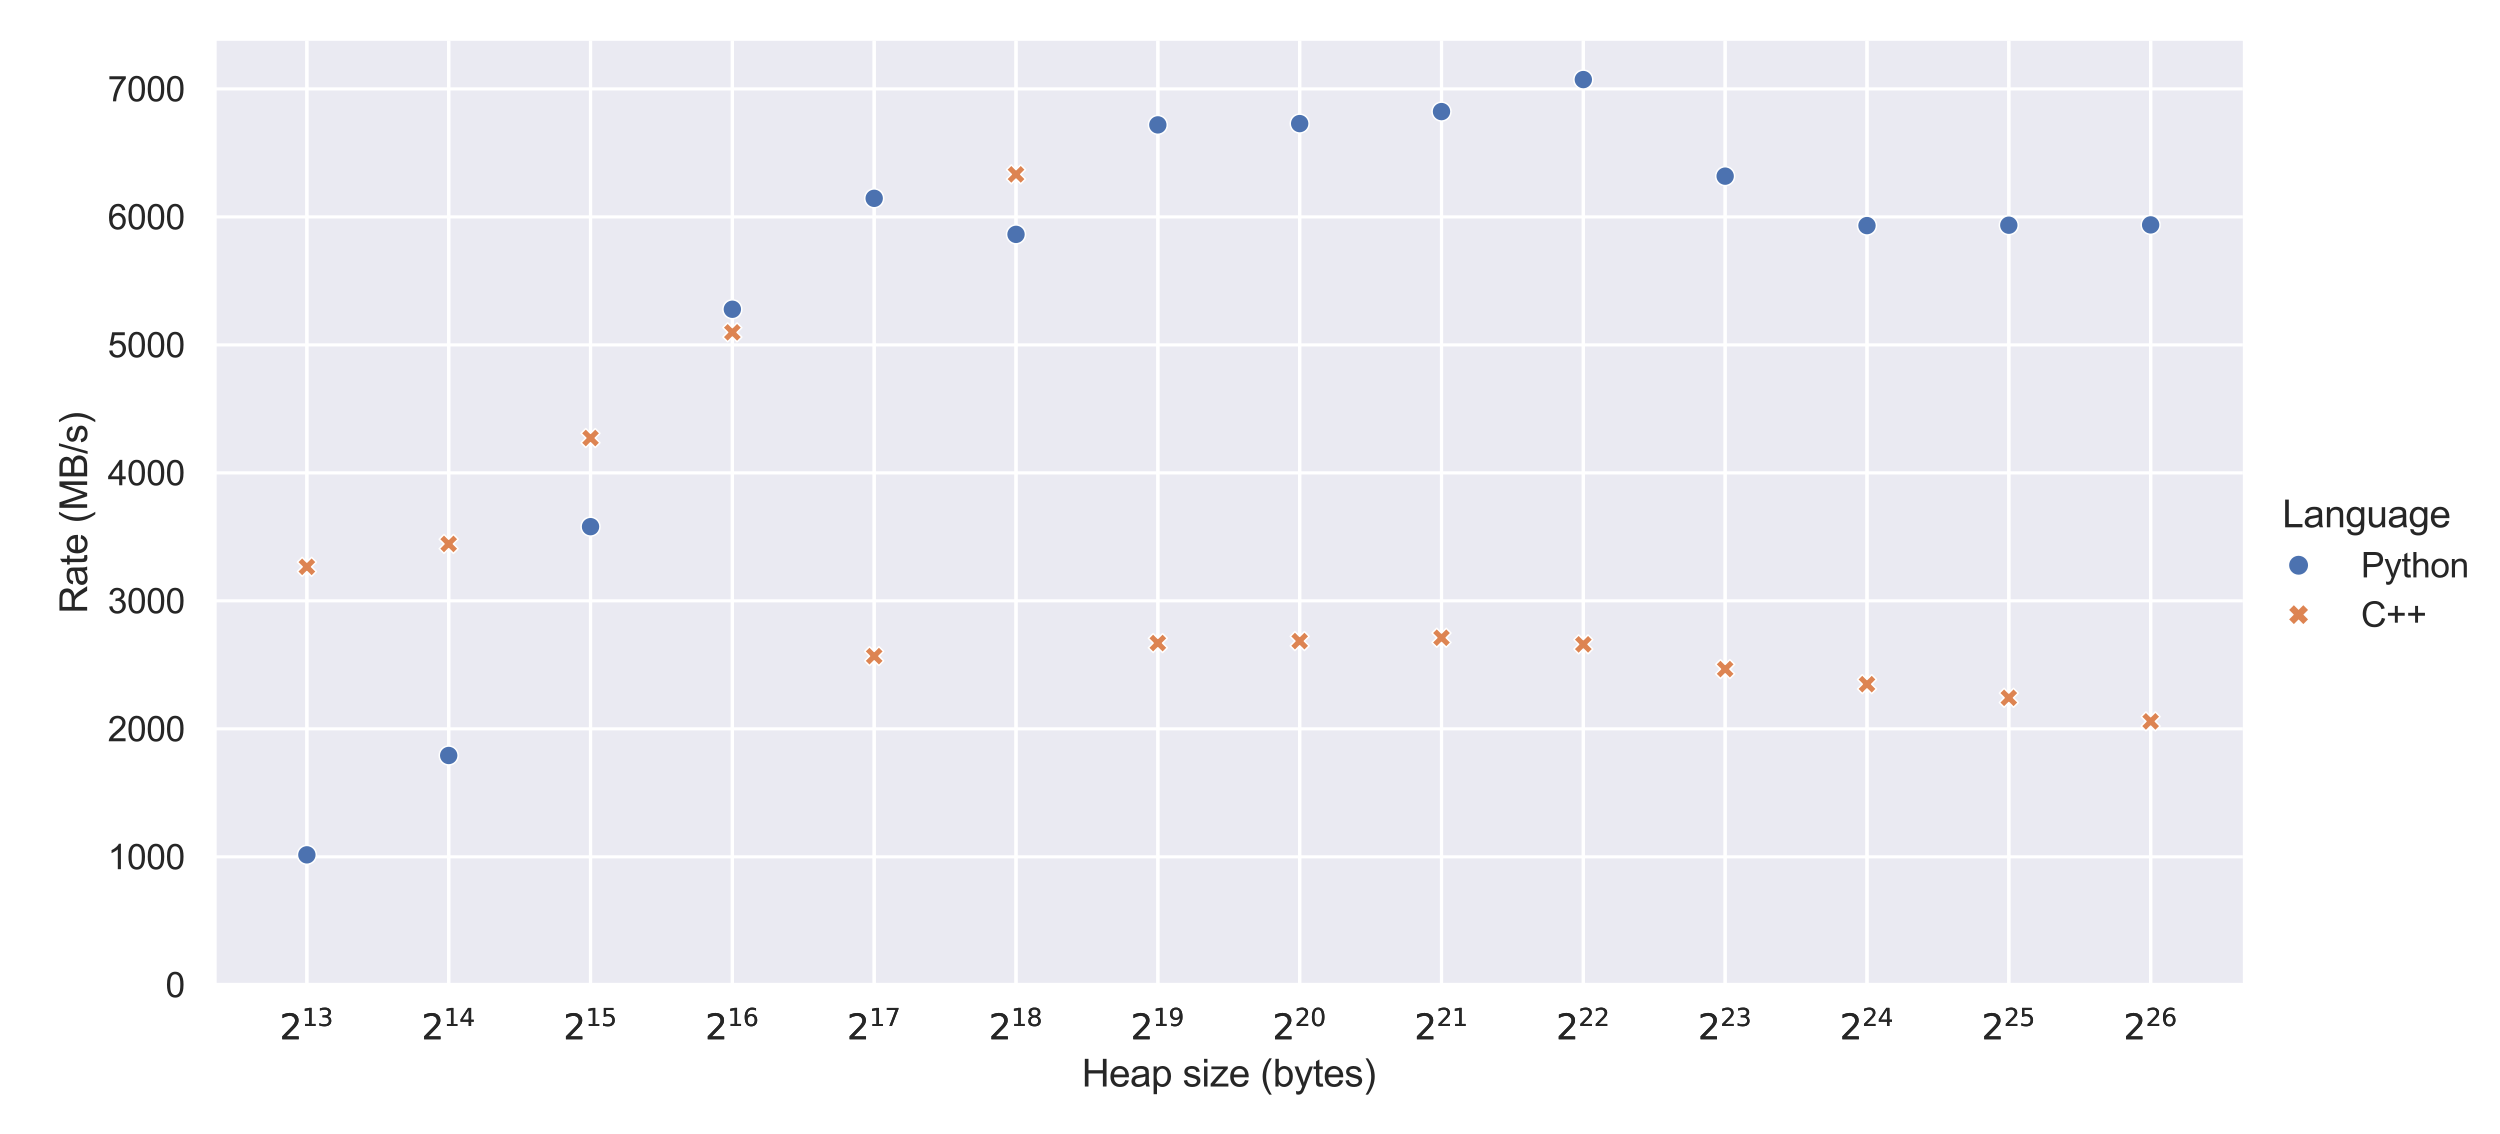 <?xml version="1.0" encoding="utf-8" standalone="no"?>
<!DOCTYPE svg PUBLIC "-//W3C//DTD SVG 1.1//EN"
  "http://www.w3.org/Graphics/SVG/1.1/DTD/svg11.dtd">
<svg xmlns:xlink="http://www.w3.org/1999/xlink" width="793.71pt" height="360pt" viewBox="0 0 793.71 360" xmlns="http://www.w3.org/2000/svg" version="1.1">
 <defs>
  <style type="text/css">*{stroke-linejoin: round; stroke-linecap: butt}</style>
 </defs>
 <g id="figure_1">
  <g id="patch_1">
   <path d="M 0 360
L 793.71 360
L 793.71 0
L 0 0
z
" style="fill: #ffffff"/>
  </g>
  <g id="axes_1">
   <g id="patch_2">
    <path d="M 68.16 312.66
L 712.063 312.66
L 712.063 12.96
L 68.16 12.96
z
" style="fill: #eaeaf2"/>
   </g>
   <g id="matplotlib.axis_1">
    <g id="xtick_1">
     <g id="line2d_1">
      <path d="M 97.428 312.66
L 97.428 12.96
" clip-path="url(#p4fbe65ef8b)" style="fill: none; stroke: #ffffff; stroke-linecap: round"/>
     </g>
     <g id="text_1">
      <!-- $2^{13}$ -->
      <g style="fill: #262626" transform="translate(88.793 330.034) scale(0.11 -0.11)">
       <defs>
        <path id="DejaVuSans-32" d="M 1228 531
L 3431 531
L 3431 0
L 469 0
L 469 531
Q 828 903 1448 1529
Q 2069 2156 2228 2338
Q 2531 2678 2651 2914
Q 2772 3150 2772 3378
Q 2772 3750 2511 3984
Q 2250 4219 1831 4219
Q 1534 4219 1204 4116
Q 875 4013 500 3803
L 500 4441
Q 881 4594 1212 4672
Q 1544 4750 1819 4750
Q 2544 4750 2975 4387
Q 3406 4025 3406 3419
Q 3406 3131 3298 2873
Q 3191 2616 2906 2266
Q 2828 2175 2409 1742
Q 1991 1309 1228 531
z
" transform="scale(0.016)"/>
        <path id="DejaVuSans-31" d="M 794 531
L 1825 531
L 1825 4091
L 703 3866
L 703 4441
L 1819 4666
L 2450 4666
L 2450 531
L 3481 531
L 3481 0
L 794 0
L 794 531
z
" transform="scale(0.016)"/>
        <path id="DejaVuSans-33" d="M 2597 2516
Q 3050 2419 3304 2112
Q 3559 1806 3559 1356
Q 3559 666 3084 287
Q 2609 -91 1734 -91
Q 1441 -91 1130 -33
Q 819 25 488 141
L 488 750
Q 750 597 1062 519
Q 1375 441 1716 441
Q 2309 441 2620 675
Q 2931 909 2931 1356
Q 2931 1769 2642 2001
Q 2353 2234 1838 2234
L 1294 2234
L 1294 2753
L 1863 2753
Q 2328 2753 2575 2939
Q 2822 3125 2822 3475
Q 2822 3834 2567 4026
Q 2313 4219 1838 4219
Q 1578 4219 1281 4162
Q 984 4106 628 3988
L 628 4550
Q 988 4650 1302 4700
Q 1616 4750 1894 4750
Q 2613 4750 3031 4423
Q 3450 4097 3450 3541
Q 3450 3153 3228 2886
Q 3006 2619 2597 2516
z
" transform="scale(0.016)"/>
       </defs>
       <use xlink:href="#DejaVuSans-32" transform="translate(0 0.766)"/>
       <use xlink:href="#DejaVuSans-31" transform="translate(64.58 39.047) scale(0.7)"/>
       <use xlink:href="#DejaVuSans-33" transform="translate(109.116 39.047) scale(0.7)"/>
      </g>
     </g>
    </g>
    <g id="xtick_2">
     <g id="line2d_2">
      <path d="M 142.456 312.66
L 142.456 12.96
" clip-path="url(#p4fbe65ef8b)" style="fill: none; stroke: #ffffff; stroke-linecap: round"/>
     </g>
     <g id="text_2">
      <!-- $2^{14}$ -->
      <g style="fill: #262626" transform="translate(133.821 330.034) scale(0.11 -0.11)">
       <defs>
        <path id="DejaVuSans-34" d="M 2419 4116
L 825 1625
L 2419 1625
L 2419 4116
z
M 2253 4666
L 3047 4666
L 3047 1625
L 3713 1625
L 3713 1100
L 3047 1100
L 3047 0
L 2419 0
L 2419 1100
L 313 1100
L 313 1709
L 2253 4666
z
" transform="scale(0.016)"/>
       </defs>
       <use xlink:href="#DejaVuSans-32" transform="translate(0 0.684)"/>
       <use xlink:href="#DejaVuSans-31" transform="translate(64.58 38.966) scale(0.7)"/>
       <use xlink:href="#DejaVuSans-34" transform="translate(109.116 38.966) scale(0.7)"/>
      </g>
     </g>
    </g>
    <g id="xtick_3">
     <g id="line2d_3">
      <path d="M 187.485 312.66
L 187.485 12.96
" clip-path="url(#p4fbe65ef8b)" style="fill: none; stroke: #ffffff; stroke-linecap: round"/>
     </g>
     <g id="text_3">
      <!-- $2^{15}$ -->
      <g style="fill: #262626" transform="translate(178.85 330.034) scale(0.11 -0.11)">
       <defs>
        <path id="DejaVuSans-35" d="M 691 4666
L 3169 4666
L 3169 4134
L 1269 4134
L 1269 2991
Q 1406 3038 1543 3061
Q 1681 3084 1819 3084
Q 2600 3084 3056 2656
Q 3513 2228 3513 1497
Q 3513 744 3044 326
Q 2575 -91 1722 -91
Q 1428 -91 1123 -41
Q 819 9 494 109
L 494 744
Q 775 591 1075 516
Q 1375 441 1709 441
Q 2250 441 2565 725
Q 2881 1009 2881 1497
Q 2881 1984 2565 2268
Q 2250 2553 1709 2553
Q 1456 2553 1204 2497
Q 953 2441 691 2322
L 691 4666
z
" transform="scale(0.016)"/>
       </defs>
       <use xlink:href="#DejaVuSans-32" transform="translate(0 0.684)"/>
       <use xlink:href="#DejaVuSans-31" transform="translate(64.58 38.966) scale(0.7)"/>
       <use xlink:href="#DejaVuSans-35" transform="translate(109.116 38.966) scale(0.7)"/>
      </g>
     </g>
    </g>
    <g id="xtick_4">
     <g id="line2d_4">
      <path d="M 232.513 312.66
L 232.513 12.96
" clip-path="url(#p4fbe65ef8b)" style="fill: none; stroke: #ffffff; stroke-linecap: round"/>
     </g>
     <g id="text_4">
      <!-- $2^{16}$ -->
      <g style="fill: #262626" transform="translate(223.878 330.034) scale(0.11 -0.11)">
       <defs>
        <path id="DejaVuSans-36" d="M 2113 2584
Q 1688 2584 1439 2293
Q 1191 2003 1191 1497
Q 1191 994 1439 701
Q 1688 409 2113 409
Q 2538 409 2786 701
Q 3034 994 3034 1497
Q 3034 2003 2786 2293
Q 2538 2584 2113 2584
z
M 3366 4563
L 3366 3988
Q 3128 4100 2886 4159
Q 2644 4219 2406 4219
Q 1781 4219 1451 3797
Q 1122 3375 1075 2522
Q 1259 2794 1537 2939
Q 1816 3084 2150 3084
Q 2853 3084 3261 2657
Q 3669 2231 3669 1497
Q 3669 778 3244 343
Q 2819 -91 2113 -91
Q 1303 -91 875 529
Q 447 1150 447 2328
Q 447 3434 972 4092
Q 1497 4750 2381 4750
Q 2619 4750 2861 4703
Q 3103 4656 3366 4563
z
" transform="scale(0.016)"/>
       </defs>
       <use xlink:href="#DejaVuSans-32" transform="translate(0 0.766)"/>
       <use xlink:href="#DejaVuSans-31" transform="translate(64.58 39.047) scale(0.7)"/>
       <use xlink:href="#DejaVuSans-36" transform="translate(109.116 39.047) scale(0.7)"/>
      </g>
     </g>
    </g>
    <g id="xtick_5">
     <g id="line2d_5">
      <path d="M 277.541 312.66
L 277.541 12.96
" clip-path="url(#p4fbe65ef8b)" style="fill: none; stroke: #ffffff; stroke-linecap: round"/>
     </g>
     <g id="text_5">
      <!-- $2^{17}$ -->
      <g style="fill: #262626" transform="translate(268.906 330.034) scale(0.11 -0.11)">
       <defs>
        <path id="DejaVuSans-37" d="M 525 4666
L 3525 4666
L 3525 4397
L 1831 0
L 1172 0
L 2766 4134
L 525 4134
L 525 4666
z
" transform="scale(0.016)"/>
       </defs>
       <use xlink:href="#DejaVuSans-32" transform="translate(0 0.684)"/>
       <use xlink:href="#DejaVuSans-31" transform="translate(64.58 38.966) scale(0.7)"/>
       <use xlink:href="#DejaVuSans-37" transform="translate(109.116 38.966) scale(0.7)"/>
      </g>
     </g>
    </g>
    <g id="xtick_6">
     <g id="line2d_6">
      <path d="M 322.569 312.66
L 322.569 12.96
" clip-path="url(#p4fbe65ef8b)" style="fill: none; stroke: #ffffff; stroke-linecap: round"/>
     </g>
     <g id="text_6">
      <!-- $2^{18}$ -->
      <g style="fill: #262626" transform="translate(313.934 330.034) scale(0.11 -0.11)">
       <defs>
        <path id="DejaVuSans-38" d="M 2034 2216
Q 1584 2216 1326 1975
Q 1069 1734 1069 1313
Q 1069 891 1326 650
Q 1584 409 2034 409
Q 2484 409 2743 651
Q 3003 894 3003 1313
Q 3003 1734 2745 1975
Q 2488 2216 2034 2216
z
M 1403 2484
Q 997 2584 770 2862
Q 544 3141 544 3541
Q 544 4100 942 4425
Q 1341 4750 2034 4750
Q 2731 4750 3128 4425
Q 3525 4100 3525 3541
Q 3525 3141 3298 2862
Q 3072 2584 2669 2484
Q 3125 2378 3379 2068
Q 3634 1759 3634 1313
Q 3634 634 3220 271
Q 2806 -91 2034 -91
Q 1263 -91 848 271
Q 434 634 434 1313
Q 434 1759 690 2068
Q 947 2378 1403 2484
z
M 1172 3481
Q 1172 3119 1398 2916
Q 1625 2713 2034 2713
Q 2441 2713 2670 2916
Q 2900 3119 2900 3481
Q 2900 3844 2670 4047
Q 2441 4250 2034 4250
Q 1625 4250 1398 4047
Q 1172 3844 1172 3481
z
" transform="scale(0.016)"/>
       </defs>
       <use xlink:href="#DejaVuSans-32" transform="translate(0 0.766)"/>
       <use xlink:href="#DejaVuSans-31" transform="translate(64.58 39.047) scale(0.7)"/>
       <use xlink:href="#DejaVuSans-38" transform="translate(109.116 39.047) scale(0.7)"/>
      </g>
     </g>
    </g>
    <g id="xtick_7">
     <g id="line2d_7">
      <path d="M 367.597 312.66
L 367.597 12.96
" clip-path="url(#p4fbe65ef8b)" style="fill: none; stroke: #ffffff; stroke-linecap: round"/>
     </g>
     <g id="text_7">
      <!-- $2^{19}$ -->
      <g style="fill: #262626" transform="translate(358.962 330.034) scale(0.11 -0.11)">
       <defs>
        <path id="DejaVuSans-39" d="M 703 97
L 703 672
Q 941 559 1184 500
Q 1428 441 1663 441
Q 2288 441 2617 861
Q 2947 1281 2994 2138
Q 2813 1869 2534 1725
Q 2256 1581 1919 1581
Q 1219 1581 811 2004
Q 403 2428 403 3163
Q 403 3881 828 4315
Q 1253 4750 1959 4750
Q 2769 4750 3195 4129
Q 3622 3509 3622 2328
Q 3622 1225 3098 567
Q 2575 -91 1691 -91
Q 1453 -91 1209 -44
Q 966 3 703 97
z
M 1959 2075
Q 2384 2075 2632 2365
Q 2881 2656 2881 3163
Q 2881 3666 2632 3958
Q 2384 4250 1959 4250
Q 1534 4250 1286 3958
Q 1038 3666 1038 3163
Q 1038 2656 1286 2365
Q 1534 2075 1959 2075
z
" transform="scale(0.016)"/>
       </defs>
       <use xlink:href="#DejaVuSans-32" transform="translate(0 0.766)"/>
       <use xlink:href="#DejaVuSans-31" transform="translate(64.58 39.047) scale(0.7)"/>
       <use xlink:href="#DejaVuSans-39" transform="translate(109.116 39.047) scale(0.7)"/>
      </g>
     </g>
    </g>
    <g id="xtick_8">
     <g id="line2d_8">
      <path d="M 412.625 312.66
L 412.625 12.96
" clip-path="url(#p4fbe65ef8b)" style="fill: none; stroke: #ffffff; stroke-linecap: round"/>
     </g>
     <g id="text_8">
      <!-- $2^{20}$ -->
      <g style="fill: #262626" transform="translate(403.99 330.034) scale(0.11 -0.11)">
       <defs>
        <path id="DejaVuSans-30" d="M 2034 4250
Q 1547 4250 1301 3770
Q 1056 3291 1056 2328
Q 1056 1369 1301 889
Q 1547 409 2034 409
Q 2525 409 2770 889
Q 3016 1369 3016 2328
Q 3016 3291 2770 3770
Q 2525 4250 2034 4250
z
M 2034 4750
Q 2819 4750 3233 4129
Q 3647 3509 3647 2328
Q 3647 1150 3233 529
Q 2819 -91 2034 -91
Q 1250 -91 836 529
Q 422 1150 422 2328
Q 422 3509 836 4129
Q 1250 4750 2034 4750
z
" transform="scale(0.016)"/>
       </defs>
       <use xlink:href="#DejaVuSans-32" transform="translate(0 0.766)"/>
       <use xlink:href="#DejaVuSans-32" transform="translate(64.58 39.047) scale(0.7)"/>
       <use xlink:href="#DejaVuSans-30" transform="translate(109.116 39.047) scale(0.7)"/>
      </g>
     </g>
    </g>
    <g id="xtick_9">
     <g id="line2d_9">
      <path d="M 457.654 312.66
L 457.654 12.96
" clip-path="url(#p4fbe65ef8b)" style="fill: none; stroke: #ffffff; stroke-linecap: round"/>
     </g>
     <g id="text_9">
      <!-- $2^{21}$ -->
      <g style="fill: #262626" transform="translate(449.019 330.034) scale(0.11 -0.11)">
       <use xlink:href="#DejaVuSans-32" transform="translate(0 0.766)"/>
       <use xlink:href="#DejaVuSans-32" transform="translate(64.58 39.047) scale(0.7)"/>
       <use xlink:href="#DejaVuSans-31" transform="translate(109.116 39.047) scale(0.7)"/>
      </g>
     </g>
    </g>
    <g id="xtick_10">
     <g id="line2d_10">
      <path d="M 502.682 312.66
L 502.682 12.96
" clip-path="url(#p4fbe65ef8b)" style="fill: none; stroke: #ffffff; stroke-linecap: round"/>
     </g>
     <g id="text_10">
      <!-- $2^{22}$ -->
      <g style="fill: #262626" transform="translate(494.047 330.034) scale(0.11 -0.11)">
       <use xlink:href="#DejaVuSans-32" transform="translate(0 0.766)"/>
       <use xlink:href="#DejaVuSans-32" transform="translate(64.58 39.047) scale(0.7)"/>
       <use xlink:href="#DejaVuSans-32" transform="translate(109.116 39.047) scale(0.7)"/>
      </g>
     </g>
    </g>
    <g id="xtick_11">
     <g id="line2d_11">
      <path d="M 547.71 312.66
L 547.71 12.96
" clip-path="url(#p4fbe65ef8b)" style="fill: none; stroke: #ffffff; stroke-linecap: round"/>
     </g>
     <g id="text_11">
      <!-- $2^{23}$ -->
      <g style="fill: #262626" transform="translate(539.075 330.034) scale(0.11 -0.11)">
       <use xlink:href="#DejaVuSans-32" transform="translate(0 0.766)"/>
       <use xlink:href="#DejaVuSans-32" transform="translate(64.58 39.047) scale(0.7)"/>
       <use xlink:href="#DejaVuSans-33" transform="translate(109.116 39.047) scale(0.7)"/>
      </g>
     </g>
    </g>
    <g id="xtick_12">
     <g id="line2d_12">
      <path d="M 592.738 312.66
L 592.738 12.96
" clip-path="url(#p4fbe65ef8b)" style="fill: none; stroke: #ffffff; stroke-linecap: round"/>
     </g>
     <g id="text_12">
      <!-- $2^{24}$ -->
      <g style="fill: #262626" transform="translate(584.103 330.034) scale(0.11 -0.11)">
       <use xlink:href="#DejaVuSans-32" transform="translate(0 0.766)"/>
       <use xlink:href="#DejaVuSans-32" transform="translate(64.58 39.047) scale(0.7)"/>
       <use xlink:href="#DejaVuSans-34" transform="translate(109.116 39.047) scale(0.7)"/>
      </g>
     </g>
    </g>
    <g id="xtick_13">
     <g id="line2d_13">
      <path d="M 637.766 312.66
L 637.766 12.96
" clip-path="url(#p4fbe65ef8b)" style="fill: none; stroke: #ffffff; stroke-linecap: round"/>
     </g>
     <g id="text_13">
      <!-- $2^{25}$ -->
      <g style="fill: #262626" transform="translate(629.131 330.034) scale(0.11 -0.11)">
       <use xlink:href="#DejaVuSans-32" transform="translate(0 0.766)"/>
       <use xlink:href="#DejaVuSans-32" transform="translate(64.58 39.047) scale(0.7)"/>
       <use xlink:href="#DejaVuSans-35" transform="translate(109.116 39.047) scale(0.7)"/>
      </g>
     </g>
    </g>
    <g id="xtick_14">
     <g id="line2d_14">
      <path d="M 682.795 312.66
L 682.795 12.96
" clip-path="url(#p4fbe65ef8b)" style="fill: none; stroke: #ffffff; stroke-linecap: round"/>
     </g>
     <g id="text_14">
      <!-- $2^{26}$ -->
      <g style="fill: #262626" transform="translate(674.16 330.034) scale(0.11 -0.11)">
       <use xlink:href="#DejaVuSans-32" transform="translate(0 0.766)"/>
       <use xlink:href="#DejaVuSans-32" transform="translate(64.58 39.047) scale(0.7)"/>
       <use xlink:href="#DejaVuSans-36" transform="translate(109.116 39.047) scale(0.7)"/>
      </g>
     </g>
    </g>
    <g id="xtick_15">
     <g id="line2d_15">
      <path d="M 97.428 312.66
L 97.428 12.96
" clip-path="url(#p4fbe65ef8b)" style="fill: none; stroke: #ffffff; stroke-linecap: round"/>
     </g>
     <g id="text_15">
      <!-- $2^{13}$ -->
      <g style="fill: #262626" transform="translate(88.793 330.034) scale(0.11 -0.11)">
       <use xlink:href="#DejaVuSans-32" transform="translate(0 0.766)"/>
       <use xlink:href="#DejaVuSans-31" transform="translate(64.58 39.047) scale(0.7)"/>
       <use xlink:href="#DejaVuSans-33" transform="translate(109.116 39.047) scale(0.7)"/>
      </g>
     </g>
    </g>
    <g id="xtick_16">
     <g id="line2d_16">
      <path d="M 142.456 312.66
L 142.456 12.96
" clip-path="url(#p4fbe65ef8b)" style="fill: none; stroke: #ffffff; stroke-linecap: round"/>
     </g>
     <g id="text_16">
      <!-- $2^{14}$ -->
      <g style="fill: #262626" transform="translate(133.821 330.034) scale(0.11 -0.11)">
       <use xlink:href="#DejaVuSans-32" transform="translate(0 0.684)"/>
       <use xlink:href="#DejaVuSans-31" transform="translate(64.58 38.966) scale(0.7)"/>
       <use xlink:href="#DejaVuSans-34" transform="translate(109.116 38.966) scale(0.7)"/>
      </g>
     </g>
    </g>
    <g id="xtick_17">
     <g id="line2d_17">
      <path d="M 187.485 312.66
L 187.485 12.96
" clip-path="url(#p4fbe65ef8b)" style="fill: none; stroke: #ffffff; stroke-linecap: round"/>
     </g>
     <g id="text_17">
      <!-- $2^{15}$ -->
      <g style="fill: #262626" transform="translate(178.85 330.034) scale(0.11 -0.11)">
       <use xlink:href="#DejaVuSans-32" transform="translate(0 0.684)"/>
       <use xlink:href="#DejaVuSans-31" transform="translate(64.58 38.966) scale(0.7)"/>
       <use xlink:href="#DejaVuSans-35" transform="translate(109.116 38.966) scale(0.7)"/>
      </g>
     </g>
    </g>
    <g id="xtick_18">
     <g id="line2d_18">
      <path d="M 232.513 312.66
L 232.513 12.96
" clip-path="url(#p4fbe65ef8b)" style="fill: none; stroke: #ffffff; stroke-linecap: round"/>
     </g>
     <g id="text_18">
      <!-- $2^{16}$ -->
      <g style="fill: #262626" transform="translate(223.878 330.034) scale(0.11 -0.11)">
       <use xlink:href="#DejaVuSans-32" transform="translate(0 0.766)"/>
       <use xlink:href="#DejaVuSans-31" transform="translate(64.58 39.047) scale(0.7)"/>
       <use xlink:href="#DejaVuSans-36" transform="translate(109.116 39.047) scale(0.7)"/>
      </g>
     </g>
    </g>
    <g id="xtick_19">
     <g id="line2d_19">
      <path d="M 277.541 312.66
L 277.541 12.96
" clip-path="url(#p4fbe65ef8b)" style="fill: none; stroke: #ffffff; stroke-linecap: round"/>
     </g>
     <g id="text_19">
      <!-- $2^{17}$ -->
      <g style="fill: #262626" transform="translate(268.906 330.034) scale(0.11 -0.11)">
       <use xlink:href="#DejaVuSans-32" transform="translate(0 0.684)"/>
       <use xlink:href="#DejaVuSans-31" transform="translate(64.58 38.966) scale(0.7)"/>
       <use xlink:href="#DejaVuSans-37" transform="translate(109.116 38.966) scale(0.7)"/>
      </g>
     </g>
    </g>
    <g id="xtick_20">
     <g id="line2d_20">
      <path d="M 322.569 312.66
L 322.569 12.96
" clip-path="url(#p4fbe65ef8b)" style="fill: none; stroke: #ffffff; stroke-linecap: round"/>
     </g>
     <g id="text_20">
      <!-- $2^{18}$ -->
      <g style="fill: #262626" transform="translate(313.934 330.034) scale(0.11 -0.11)">
       <use xlink:href="#DejaVuSans-32" transform="translate(0 0.766)"/>
       <use xlink:href="#DejaVuSans-31" transform="translate(64.58 39.047) scale(0.7)"/>
       <use xlink:href="#DejaVuSans-38" transform="translate(109.116 39.047) scale(0.7)"/>
      </g>
     </g>
    </g>
    <g id="xtick_21">
     <g id="line2d_21">
      <path d="M 367.597 312.66
L 367.597 12.96
" clip-path="url(#p4fbe65ef8b)" style="fill: none; stroke: #ffffff; stroke-linecap: round"/>
     </g>
     <g id="text_21">
      <!-- $2^{19}$ -->
      <g style="fill: #262626" transform="translate(358.962 330.034) scale(0.11 -0.11)">
       <use xlink:href="#DejaVuSans-32" transform="translate(0 0.766)"/>
       <use xlink:href="#DejaVuSans-31" transform="translate(64.58 39.047) scale(0.7)"/>
       <use xlink:href="#DejaVuSans-39" transform="translate(109.116 39.047) scale(0.7)"/>
      </g>
     </g>
    </g>
    <g id="xtick_22">
     <g id="line2d_22">
      <path d="M 412.625 312.66
L 412.625 12.96
" clip-path="url(#p4fbe65ef8b)" style="fill: none; stroke: #ffffff; stroke-linecap: round"/>
     </g>
     <g id="text_22">
      <!-- $2^{20}$ -->
      <g style="fill: #262626" transform="translate(403.99 330.034) scale(0.11 -0.11)">
       <use xlink:href="#DejaVuSans-32" transform="translate(0 0.766)"/>
       <use xlink:href="#DejaVuSans-32" transform="translate(64.58 39.047) scale(0.7)"/>
       <use xlink:href="#DejaVuSans-30" transform="translate(109.116 39.047) scale(0.7)"/>
      </g>
     </g>
    </g>
    <g id="xtick_23">
     <g id="line2d_23">
      <path d="M 457.654 312.66
L 457.654 12.96
" clip-path="url(#p4fbe65ef8b)" style="fill: none; stroke: #ffffff; stroke-linecap: round"/>
     </g>
     <g id="text_23">
      <!-- $2^{21}$ -->
      <g style="fill: #262626" transform="translate(449.019 330.034) scale(0.11 -0.11)">
       <use xlink:href="#DejaVuSans-32" transform="translate(0 0.766)"/>
       <use xlink:href="#DejaVuSans-32" transform="translate(64.58 39.047) scale(0.7)"/>
       <use xlink:href="#DejaVuSans-31" transform="translate(109.116 39.047) scale(0.7)"/>
      </g>
     </g>
    </g>
    <g id="xtick_24">
     <g id="line2d_24">
      <path d="M 502.682 312.66
L 502.682 12.96
" clip-path="url(#p4fbe65ef8b)" style="fill: none; stroke: #ffffff; stroke-linecap: round"/>
     </g>
     <g id="text_24">
      <!-- $2^{22}$ -->
      <g style="fill: #262626" transform="translate(494.047 330.034) scale(0.11 -0.11)">
       <use xlink:href="#DejaVuSans-32" transform="translate(0 0.766)"/>
       <use xlink:href="#DejaVuSans-32" transform="translate(64.58 39.047) scale(0.7)"/>
       <use xlink:href="#DejaVuSans-32" transform="translate(109.116 39.047) scale(0.7)"/>
      </g>
     </g>
    </g>
    <g id="xtick_25">
     <g id="line2d_25">
      <path d="M 547.71 312.66
L 547.71 12.96
" clip-path="url(#p4fbe65ef8b)" style="fill: none; stroke: #ffffff; stroke-linecap: round"/>
     </g>
     <g id="text_25">
      <!-- $2^{23}$ -->
      <g style="fill: #262626" transform="translate(539.075 330.034) scale(0.11 -0.11)">
       <use xlink:href="#DejaVuSans-32" transform="translate(0 0.766)"/>
       <use xlink:href="#DejaVuSans-32" transform="translate(64.58 39.047) scale(0.7)"/>
       <use xlink:href="#DejaVuSans-33" transform="translate(109.116 39.047) scale(0.7)"/>
      </g>
     </g>
    </g>
    <g id="xtick_26">
     <g id="line2d_26">
      <path d="M 592.738 312.66
L 592.738 12.96
" clip-path="url(#p4fbe65ef8b)" style="fill: none; stroke: #ffffff; stroke-linecap: round"/>
     </g>
     <g id="text_26">
      <!-- $2^{24}$ -->
      <g style="fill: #262626" transform="translate(584.103 330.034) scale(0.11 -0.11)">
       <use xlink:href="#DejaVuSans-32" transform="translate(0 0.766)"/>
       <use xlink:href="#DejaVuSans-32" transform="translate(64.58 39.047) scale(0.7)"/>
       <use xlink:href="#DejaVuSans-34" transform="translate(109.116 39.047) scale(0.7)"/>
      </g>
     </g>
    </g>
    <g id="xtick_27">
     <g id="line2d_27">
      <path d="M 637.766 312.66
L 637.766 12.96
" clip-path="url(#p4fbe65ef8b)" style="fill: none; stroke: #ffffff; stroke-linecap: round"/>
     </g>
     <g id="text_27">
      <!-- $2^{25}$ -->
      <g style="fill: #262626" transform="translate(629.131 330.034) scale(0.11 -0.11)">
       <use xlink:href="#DejaVuSans-32" transform="translate(0 0.766)"/>
       <use xlink:href="#DejaVuSans-32" transform="translate(64.58 39.047) scale(0.7)"/>
       <use xlink:href="#DejaVuSans-35" transform="translate(109.116 39.047) scale(0.7)"/>
      </g>
     </g>
    </g>
    <g id="xtick_28">
     <g id="line2d_28">
      <path d="M 682.795 312.66
L 682.795 12.96
" clip-path="url(#p4fbe65ef8b)" style="fill: none; stroke: #ffffff; stroke-linecap: round"/>
     </g>
     <g id="text_28">
      <!-- $2^{26}$ -->
      <g style="fill: #262626" transform="translate(674.16 330.034) scale(0.11 -0.11)">
       <use xlink:href="#DejaVuSans-32" transform="translate(0 0.766)"/>
       <use xlink:href="#DejaVuSans-32" transform="translate(64.58 39.047) scale(0.7)"/>
       <use xlink:href="#DejaVuSans-36" transform="translate(109.116 39.047) scale(0.7)"/>
      </g>
     </g>
    </g>
    <g id="xtick_29"/>
    <g id="xtick_30"/>
    <g id="xtick_31"/>
    <g id="xtick_32"/>
    <g id="xtick_33"/>
    <g id="xtick_34"/>
    <g id="xtick_35"/>
    <g id="xtick_36"/>
    <g id="xtick_37"/>
    <g id="xtick_38"/>
    <g id="xtick_39"/>
    <g id="xtick_40"/>
    <g id="xtick_41"/>
    <g id="xtick_42"/>
    <g id="xtick_43"/>
    <g id="xtick_44"/>
    <g id="xtick_45"/>
    <g id="xtick_46"/>
    <g id="xtick_47"/>
    <g id="xtick_48"/>
    <g id="xtick_49"/>
    <g id="xtick_50"/>
    <g id="xtick_51"/>
    <g id="xtick_52"/>
    <g id="xtick_53"/>
    <g id="xtick_54"/>
    <g id="xtick_55"/>
    <g id="xtick_56"/>
    <g id="xtick_57"/>
    <g id="xtick_58"/>
    <g id="xtick_59"/>
    <g id="xtick_60"/>
    <g id="xtick_61"/>
    <g id="xtick_62"/>
    <g id="xtick_63"/>
    <g id="xtick_64"/>
    <g id="text_29">
     <!-- Heap size (bytes) -->
     <g style="fill: #262626" transform="translate(343.429 344.955) scale(0.12 -0.12)">
      <defs>
       <path id="ArialMT-48" d="M 513 0
L 513 4581
L 1119 4581
L 1119 2700
L 3500 2700
L 3500 4581
L 4106 4581
L 4106 0
L 3500 0
L 3500 2159
L 1119 2159
L 1119 0
L 513 0
z
" transform="scale(0.016)"/>
       <path id="ArialMT-65" d="M 2694 1069
L 3275 997
Q 3138 488 2766 206
Q 2394 -75 1816 -75
Q 1088 -75 661 373
Q 234 822 234 1631
Q 234 2469 665 2931
Q 1097 3394 1784 3394
Q 2450 3394 2872 2941
Q 3294 2488 3294 1666
Q 3294 1616 3291 1516
L 816 1516
Q 847 969 1125 678
Q 1403 388 1819 388
Q 2128 388 2347 550
Q 2566 713 2694 1069
z
M 847 1978
L 2700 1978
Q 2663 2397 2488 2606
Q 2219 2931 1791 2931
Q 1403 2931 1139 2672
Q 875 2413 847 1978
z
" transform="scale(0.016)"/>
       <path id="ArialMT-61" d="M 2588 409
Q 2275 144 1986 34
Q 1697 -75 1366 -75
Q 819 -75 525 192
Q 231 459 231 875
Q 231 1119 342 1320
Q 453 1522 633 1644
Q 813 1766 1038 1828
Q 1203 1872 1538 1913
Q 2219 1994 2541 2106
Q 2544 2222 2544 2253
Q 2544 2597 2384 2738
Q 2169 2928 1744 2928
Q 1347 2928 1158 2789
Q 969 2650 878 2297
L 328 2372
Q 403 2725 575 2942
Q 747 3159 1072 3276
Q 1397 3394 1825 3394
Q 2250 3394 2515 3294
Q 2781 3194 2906 3042
Q 3031 2891 3081 2659
Q 3109 2516 3109 2141
L 3109 1391
Q 3109 606 3145 398
Q 3181 191 3288 0
L 2700 0
Q 2613 175 2588 409
z
M 2541 1666
Q 2234 1541 1622 1453
Q 1275 1403 1131 1340
Q 988 1278 909 1158
Q 831 1038 831 891
Q 831 666 1001 516
Q 1172 366 1500 366
Q 1825 366 2078 508
Q 2331 650 2450 897
Q 2541 1088 2541 1459
L 2541 1666
z
" transform="scale(0.016)"/>
       <path id="ArialMT-70" d="M 422 -1272
L 422 3319
L 934 3319
L 934 2888
Q 1116 3141 1344 3267
Q 1572 3394 1897 3394
Q 2322 3394 2647 3175
Q 2972 2956 3137 2557
Q 3303 2159 3303 1684
Q 3303 1175 3120 767
Q 2938 359 2589 142
Q 2241 -75 1856 -75
Q 1575 -75 1351 44
Q 1128 163 984 344
L 984 -1272
L 422 -1272
z
M 931 1641
Q 931 1000 1190 694
Q 1450 388 1819 388
Q 2194 388 2461 705
Q 2728 1022 2728 1688
Q 2728 2322 2467 2637
Q 2206 2953 1844 2953
Q 1484 2953 1207 2617
Q 931 2281 931 1641
z
" transform="scale(0.016)"/>
       <path id="ArialMT-20" transform="scale(0.016)"/>
       <path id="ArialMT-73" d="M 197 991
L 753 1078
Q 800 744 1014 566
Q 1228 388 1613 388
Q 2000 388 2187 545
Q 2375 703 2375 916
Q 2375 1106 2209 1216
Q 2094 1291 1634 1406
Q 1016 1563 777 1677
Q 538 1791 414 1992
Q 291 2194 291 2438
Q 291 2659 392 2848
Q 494 3038 669 3163
Q 800 3259 1026 3326
Q 1253 3394 1513 3394
Q 1903 3394 2198 3281
Q 2494 3169 2634 2976
Q 2775 2784 2828 2463
L 2278 2388
Q 2241 2644 2061 2787
Q 1881 2931 1553 2931
Q 1166 2931 1000 2803
Q 834 2675 834 2503
Q 834 2394 903 2306
Q 972 2216 1119 2156
Q 1203 2125 1616 2013
Q 2213 1853 2448 1751
Q 2684 1650 2818 1456
Q 2953 1263 2953 975
Q 2953 694 2789 445
Q 2625 197 2315 61
Q 2006 -75 1616 -75
Q 969 -75 630 194
Q 291 463 197 991
z
" transform="scale(0.016)"/>
       <path id="ArialMT-69" d="M 425 3934
L 425 4581
L 988 4581
L 988 3934
L 425 3934
z
M 425 0
L 425 3319
L 988 3319
L 988 0
L 425 0
z
" transform="scale(0.016)"/>
       <path id="ArialMT-7a" d="M 125 0
L 125 456
L 2238 2881
Q 1878 2863 1603 2863
L 250 2863
L 250 3319
L 2963 3319
L 2963 2947
L 1166 841
L 819 456
Q 1197 484 1528 484
L 3063 484
L 3063 0
L 125 0
z
" transform="scale(0.016)"/>
       <path id="ArialMT-28" d="M 1497 -1347
Q 1031 -759 709 28
Q 388 816 388 1659
Q 388 2403 628 3084
Q 909 3875 1497 4659
L 1900 4659
Q 1522 4009 1400 3731
Q 1209 3300 1100 2831
Q 966 2247 966 1656
Q 966 153 1900 -1347
L 1497 -1347
z
" transform="scale(0.016)"/>
       <path id="ArialMT-62" d="M 941 0
L 419 0
L 419 4581
L 981 4581
L 981 2947
Q 1338 3394 1891 3394
Q 2197 3394 2470 3270
Q 2744 3147 2920 2923
Q 3097 2700 3197 2384
Q 3297 2069 3297 1709
Q 3297 856 2875 390
Q 2453 -75 1863 -75
Q 1275 -75 941 416
L 941 0
z
M 934 1684
Q 934 1088 1097 822
Q 1363 388 1816 388
Q 2184 388 2453 708
Q 2722 1028 2722 1663
Q 2722 2313 2464 2622
Q 2206 2931 1841 2931
Q 1472 2931 1203 2611
Q 934 2291 934 1684
z
" transform="scale(0.016)"/>
       <path id="ArialMT-79" d="M 397 -1278
L 334 -750
Q 519 -800 656 -800
Q 844 -800 956 -737
Q 1069 -675 1141 -563
Q 1194 -478 1313 -144
Q 1328 -97 1363 -6
L 103 3319
L 709 3319
L 1400 1397
Q 1534 1031 1641 628
Q 1738 1016 1872 1384
L 2581 3319
L 3144 3319
L 1881 -56
Q 1678 -603 1566 -809
Q 1416 -1088 1222 -1217
Q 1028 -1347 759 -1347
Q 597 -1347 397 -1278
z
" transform="scale(0.016)"/>
       <path id="ArialMT-74" d="M 1650 503
L 1731 6
Q 1494 -44 1306 -44
Q 1000 -44 831 53
Q 663 150 594 308
Q 525 466 525 972
L 525 2881
L 113 2881
L 113 3319
L 525 3319
L 525 4141
L 1084 4478
L 1084 3319
L 1650 3319
L 1650 2881
L 1084 2881
L 1084 941
Q 1084 700 1114 631
Q 1144 563 1211 522
Q 1278 481 1403 481
Q 1497 481 1650 503
z
" transform="scale(0.016)"/>
       <path id="ArialMT-29" d="M 791 -1347
L 388 -1347
Q 1322 153 1322 1656
Q 1322 2244 1188 2822
Q 1081 3291 891 3722
Q 769 4003 388 4659
L 791 4659
Q 1378 3875 1659 3084
Q 1900 2403 1900 1659
Q 1900 816 1576 28
Q 1253 -759 791 -1347
z
" transform="scale(0.016)"/>
      </defs>
      <use xlink:href="#ArialMT-48"/>
      <use xlink:href="#ArialMT-65" x="72.217"/>
      <use xlink:href="#ArialMT-61" x="127.832"/>
      <use xlink:href="#ArialMT-70" x="183.447"/>
      <use xlink:href="#ArialMT-20" x="239.062"/>
      <use xlink:href="#ArialMT-73" x="266.846"/>
      <use xlink:href="#ArialMT-69" x="316.846"/>
      <use xlink:href="#ArialMT-7a" x="339.062"/>
      <use xlink:href="#ArialMT-65" x="389.062"/>
      <use xlink:href="#ArialMT-20" x="444.678"/>
      <use xlink:href="#ArialMT-28" x="472.461"/>
      <use xlink:href="#ArialMT-62" x="505.762"/>
      <use xlink:href="#ArialMT-79" x="561.377"/>
      <use xlink:href="#ArialMT-74" x="611.377"/>
      <use xlink:href="#ArialMT-65" x="639.16"/>
      <use xlink:href="#ArialMT-73" x="694.775"/>
      <use xlink:href="#ArialMT-29" x="744.775"/>
     </g>
    </g>
   </g>
   <g id="matplotlib.axis_2">
    <g id="ytick_1">
     <g id="line2d_29">
      <path d="M 68.16 312.66
L 712.063 312.66
" clip-path="url(#p4fbe65ef8b)" style="fill: none; stroke: #ffffff; stroke-linecap: round"/>
     </g>
     <g id="text_30">
      <!-- 0 -->
      <g style="fill: #262626" transform="translate(52.543 316.597) scale(0.11 -0.11)">
       <defs>
        <path id="ArialMT-30" d="M 266 2259
Q 266 3072 433 3567
Q 600 4063 929 4331
Q 1259 4600 1759 4600
Q 2128 4600 2406 4451
Q 2684 4303 2865 4023
Q 3047 3744 3150 3342
Q 3253 2941 3253 2259
Q 3253 1453 3087 958
Q 2922 463 2592 192
Q 2263 -78 1759 -78
Q 1097 -78 719 397
Q 266 969 266 2259
z
M 844 2259
Q 844 1131 1108 757
Q 1372 384 1759 384
Q 2147 384 2411 759
Q 2675 1134 2675 2259
Q 2675 3391 2411 3762
Q 2147 4134 1753 4134
Q 1366 4134 1134 3806
Q 844 3388 844 2259
z
" transform="scale(0.016)"/>
       </defs>
       <use xlink:href="#ArialMT-30"/>
      </g>
     </g>
    </g>
    <g id="ytick_2">
     <g id="line2d_30">
      <path d="M 68.16 272.027
L 712.063 272.027
" clip-path="url(#p4fbe65ef8b)" style="fill: none; stroke: #ffffff; stroke-linecap: round"/>
     </g>
     <g id="text_31">
      <!-- 1000 -->
      <g style="fill: #262626" transform="translate(34.192 275.964) scale(0.11 -0.11)">
       <defs>
        <path id="ArialMT-31" d="M 2384 0
L 1822 0
L 1822 3584
Q 1619 3391 1289 3197
Q 959 3003 697 2906
L 697 3450
Q 1169 3672 1522 3987
Q 1875 4303 2022 4600
L 2384 4600
L 2384 0
z
" transform="scale(0.016)"/>
       </defs>
       <use xlink:href="#ArialMT-31"/>
       <use xlink:href="#ArialMT-30" x="55.615"/>
       <use xlink:href="#ArialMT-30" x="111.23"/>
       <use xlink:href="#ArialMT-30" x="166.846"/>
      </g>
     </g>
    </g>
    <g id="ytick_3">
     <g id="line2d_31">
      <path d="M 68.16 231.394
L 712.063 231.394
" clip-path="url(#p4fbe65ef8b)" style="fill: none; stroke: #ffffff; stroke-linecap: round"/>
     </g>
     <g id="text_32">
      <!-- 2000 -->
      <g style="fill: #262626" transform="translate(34.192 235.331) scale(0.11 -0.11)">
       <defs>
        <path id="ArialMT-32" d="M 3222 541
L 3222 0
L 194 0
Q 188 203 259 391
Q 375 700 629 1000
Q 884 1300 1366 1694
Q 2113 2306 2375 2664
Q 2638 3022 2638 3341
Q 2638 3675 2398 3904
Q 2159 4134 1775 4134
Q 1369 4134 1125 3890
Q 881 3647 878 3216
L 300 3275
Q 359 3922 746 4261
Q 1134 4600 1788 4600
Q 2447 4600 2831 4234
Q 3216 3869 3216 3328
Q 3216 3053 3103 2787
Q 2991 2522 2730 2228
Q 2469 1934 1863 1422
Q 1356 997 1212 845
Q 1069 694 975 541
L 3222 541
z
" transform="scale(0.016)"/>
       </defs>
       <use xlink:href="#ArialMT-32"/>
       <use xlink:href="#ArialMT-30" x="55.615"/>
       <use xlink:href="#ArialMT-30" x="111.23"/>
       <use xlink:href="#ArialMT-30" x="166.846"/>
      </g>
     </g>
    </g>
    <g id="ytick_4">
     <g id="line2d_32">
      <path d="M 68.16 190.761
L 712.063 190.761
" clip-path="url(#p4fbe65ef8b)" style="fill: none; stroke: #ffffff; stroke-linecap: round"/>
     </g>
     <g id="text_33">
      <!-- 3000 -->
      <g style="fill: #262626" transform="translate(34.192 194.698) scale(0.11 -0.11)">
       <defs>
        <path id="ArialMT-33" d="M 269 1209
L 831 1284
Q 928 806 1161 595
Q 1394 384 1728 384
Q 2125 384 2398 659
Q 2672 934 2672 1341
Q 2672 1728 2419 1979
Q 2166 2231 1775 2231
Q 1616 2231 1378 2169
L 1441 2663
Q 1497 2656 1531 2656
Q 1891 2656 2178 2843
Q 2466 3031 2466 3422
Q 2466 3731 2256 3934
Q 2047 4138 1716 4138
Q 1388 4138 1169 3931
Q 950 3725 888 3313
L 325 3413
Q 428 3978 793 4289
Q 1159 4600 1703 4600
Q 2078 4600 2393 4439
Q 2709 4278 2876 4000
Q 3044 3722 3044 3409
Q 3044 3113 2884 2869
Q 2725 2625 2413 2481
Q 2819 2388 3044 2092
Q 3269 1797 3269 1353
Q 3269 753 2831 336
Q 2394 -81 1725 -81
Q 1122 -81 723 278
Q 325 638 269 1209
z
" transform="scale(0.016)"/>
       </defs>
       <use xlink:href="#ArialMT-33"/>
       <use xlink:href="#ArialMT-30" x="55.615"/>
       <use xlink:href="#ArialMT-30" x="111.23"/>
       <use xlink:href="#ArialMT-30" x="166.846"/>
      </g>
     </g>
    </g>
    <g id="ytick_5">
     <g id="line2d_33">
      <path d="M 68.16 150.128
L 712.063 150.128
" clip-path="url(#p4fbe65ef8b)" style="fill: none; stroke: #ffffff; stroke-linecap: round"/>
     </g>
     <g id="text_34">
      <!-- 4000 -->
      <g style="fill: #262626" transform="translate(34.192 154.065) scale(0.11 -0.11)">
       <defs>
        <path id="ArialMT-34" d="M 2069 0
L 2069 1097
L 81 1097
L 81 1613
L 2172 4581
L 2631 4581
L 2631 1613
L 3250 1613
L 3250 1097
L 2631 1097
L 2631 0
L 2069 0
z
M 2069 1613
L 2069 3678
L 634 1613
L 2069 1613
z
" transform="scale(0.016)"/>
       </defs>
       <use xlink:href="#ArialMT-34"/>
       <use xlink:href="#ArialMT-30" x="55.615"/>
       <use xlink:href="#ArialMT-30" x="111.23"/>
       <use xlink:href="#ArialMT-30" x="166.846"/>
      </g>
     </g>
    </g>
    <g id="ytick_6">
     <g id="line2d_34">
      <path d="M 68.16 109.495
L 712.063 109.495
" clip-path="url(#p4fbe65ef8b)" style="fill: none; stroke: #ffffff; stroke-linecap: round"/>
     </g>
     <g id="text_35">
      <!-- 5000 -->
      <g style="fill: #262626" transform="translate(34.192 113.432) scale(0.11 -0.11)">
       <defs>
        <path id="ArialMT-35" d="M 266 1200
L 856 1250
Q 922 819 1161 601
Q 1400 384 1738 384
Q 2144 384 2425 690
Q 2706 997 2706 1503
Q 2706 1984 2436 2262
Q 2166 2541 1728 2541
Q 1456 2541 1237 2417
Q 1019 2294 894 2097
L 366 2166
L 809 4519
L 3088 4519
L 3088 3981
L 1259 3981
L 1013 2750
Q 1425 3038 1878 3038
Q 2478 3038 2890 2622
Q 3303 2206 3303 1553
Q 3303 931 2941 478
Q 2500 -78 1738 -78
Q 1113 -78 717 272
Q 322 622 266 1200
z
" transform="scale(0.016)"/>
       </defs>
       <use xlink:href="#ArialMT-35"/>
       <use xlink:href="#ArialMT-30" x="55.615"/>
       <use xlink:href="#ArialMT-30" x="111.23"/>
       <use xlink:href="#ArialMT-30" x="166.846"/>
      </g>
     </g>
    </g>
    <g id="ytick_7">
     <g id="line2d_35">
      <path d="M 68.16 68.862
L 712.063 68.862
" clip-path="url(#p4fbe65ef8b)" style="fill: none; stroke: #ffffff; stroke-linecap: round"/>
     </g>
     <g id="text_36">
      <!-- 6000 -->
      <g style="fill: #262626" transform="translate(34.192 72.799) scale(0.11 -0.11)">
       <defs>
        <path id="ArialMT-36" d="M 3184 3459
L 2625 3416
Q 2550 3747 2413 3897
Q 2184 4138 1850 4138
Q 1581 4138 1378 3988
Q 1113 3794 959 3422
Q 806 3050 800 2363
Q 1003 2672 1297 2822
Q 1591 2972 1913 2972
Q 2475 2972 2870 2558
Q 3266 2144 3266 1488
Q 3266 1056 3080 686
Q 2894 316 2569 119
Q 2244 -78 1831 -78
Q 1128 -78 684 439
Q 241 956 241 2144
Q 241 3472 731 4075
Q 1159 4600 1884 4600
Q 2425 4600 2770 4297
Q 3116 3994 3184 3459
z
M 888 1484
Q 888 1194 1011 928
Q 1134 663 1356 523
Q 1578 384 1822 384
Q 2178 384 2434 671
Q 2691 959 2691 1453
Q 2691 1928 2437 2201
Q 2184 2475 1800 2475
Q 1419 2475 1153 2201
Q 888 1928 888 1484
z
" transform="scale(0.016)"/>
       </defs>
       <use xlink:href="#ArialMT-36"/>
       <use xlink:href="#ArialMT-30" x="55.615"/>
       <use xlink:href="#ArialMT-30" x="111.23"/>
       <use xlink:href="#ArialMT-30" x="166.846"/>
      </g>
     </g>
    </g>
    <g id="ytick_8">
     <g id="line2d_36">
      <path d="M 68.16 28.229
L 712.063 28.229
" clip-path="url(#p4fbe65ef8b)" style="fill: none; stroke: #ffffff; stroke-linecap: round"/>
     </g>
     <g id="text_37">
      <!-- 7000 -->
      <g style="fill: #262626" transform="translate(34.192 32.166) scale(0.11 -0.11)">
       <defs>
        <path id="ArialMT-37" d="M 303 3981
L 303 4522
L 3269 4522
L 3269 4084
Q 2831 3619 2401 2847
Q 1972 2075 1738 1259
Q 1569 684 1522 0
L 944 0
Q 953 541 1156 1306
Q 1359 2072 1739 2783
Q 2119 3494 2547 3981
L 303 3981
z
" transform="scale(0.016)"/>
       </defs>
       <use xlink:href="#ArialMT-37"/>
       <use xlink:href="#ArialMT-30" x="55.615"/>
       <use xlink:href="#ArialMT-30" x="111.23"/>
       <use xlink:href="#ArialMT-30" x="166.846"/>
      </g>
     </g>
    </g>
    <g id="text_38">
     <!-- Rate (MB/s) -->
     <g style="fill: #262626" transform="translate(27.666 194.812) rotate(-90) scale(0.12 -0.12)">
      <defs>
       <path id="ArialMT-52" d="M 503 0
L 503 4581
L 2534 4581
Q 3147 4581 3465 4457
Q 3784 4334 3975 4021
Q 4166 3709 4166 3331
Q 4166 2844 3850 2509
Q 3534 2175 2875 2084
Q 3116 1969 3241 1856
Q 3506 1613 3744 1247
L 4541 0
L 3778 0
L 3172 953
Q 2906 1366 2734 1584
Q 2563 1803 2427 1890
Q 2291 1978 2150 2013
Q 2047 2034 1813 2034
L 1109 2034
L 1109 0
L 503 0
z
M 1109 2559
L 2413 2559
Q 2828 2559 3062 2645
Q 3297 2731 3419 2920
Q 3541 3109 3541 3331
Q 3541 3656 3305 3865
Q 3069 4075 2559 4075
L 1109 4075
L 1109 2559
z
" transform="scale(0.016)"/>
       <path id="ArialMT-4d" d="M 475 0
L 475 4581
L 1388 4581
L 2472 1338
Q 2622 884 2691 659
Q 2769 909 2934 1394
L 4031 4581
L 4847 4581
L 4847 0
L 4263 0
L 4263 3834
L 2931 0
L 2384 0
L 1059 3900
L 1059 0
L 475 0
z
" transform="scale(0.016)"/>
       <path id="ArialMT-42" d="M 469 0
L 469 4581
L 2188 4581
Q 2713 4581 3030 4442
Q 3347 4303 3526 4014
Q 3706 3725 3706 3409
Q 3706 3116 3547 2856
Q 3388 2597 3066 2438
Q 3481 2316 3704 2022
Q 3928 1728 3928 1328
Q 3928 1006 3792 729
Q 3656 453 3456 303
Q 3256 153 2954 76
Q 2653 0 2216 0
L 469 0
z
M 1075 2656
L 2066 2656
Q 2469 2656 2644 2709
Q 2875 2778 2992 2937
Q 3109 3097 3109 3338
Q 3109 3566 3000 3739
Q 2891 3913 2687 3977
Q 2484 4041 1991 4041
L 1075 4041
L 1075 2656
z
M 1075 541
L 2216 541
Q 2509 541 2628 563
Q 2838 600 2978 687
Q 3119 775 3209 942
Q 3300 1109 3300 1328
Q 3300 1584 3169 1773
Q 3038 1963 2805 2039
Q 2572 2116 2134 2116
L 1075 2116
L 1075 541
z
" transform="scale(0.016)"/>
       <path id="ArialMT-2f" d="M 0 -78
L 1328 4659
L 1778 4659
L 453 -78
L 0 -78
z
" transform="scale(0.016)"/>
      </defs>
      <use xlink:href="#ArialMT-52"/>
      <use xlink:href="#ArialMT-61" x="72.217"/>
      <use xlink:href="#ArialMT-74" x="127.832"/>
      <use xlink:href="#ArialMT-65" x="155.615"/>
      <use xlink:href="#ArialMT-20" x="211.23"/>
      <use xlink:href="#ArialMT-28" x="239.014"/>
      <use xlink:href="#ArialMT-4d" x="272.314"/>
      <use xlink:href="#ArialMT-42" x="355.615"/>
      <use xlink:href="#ArialMT-2f" x="422.314"/>
      <use xlink:href="#ArialMT-73" x="450.098"/>
      <use xlink:href="#ArialMT-29" x="500.098"/>
     </g>
    </g>
   </g>
   <g id="PathCollection_1">
    <path d="M 97.428 274.4
C 98.224 274.4 98.987 274.084 99.549 273.522
C 100.112 272.959 100.428 272.196 100.428 271.4
C 100.428 270.605 100.112 269.842 99.549 269.279
C 98.987 268.717 98.224 268.4 97.428 268.4
C 96.633 268.4 95.869 268.717 95.307 269.279
C 94.744 269.842 94.428 270.605 94.428 271.4
C 94.428 272.196 94.744 272.959 95.307 273.522
C 95.869 274.084 96.633 274.4 97.428 274.4
z
" clip-path="url(#p4fbe65ef8b)" style="fill: #4c72b0; stroke: #ffffff; stroke-width: 0.48"/>
    <path d="M 142.456 242.855
C 143.252 242.855 144.015 242.539 144.578 241.976
C 145.14 241.414 145.456 240.651 145.456 239.855
C 145.456 239.059 145.14 238.296 144.578 237.734
C 144.015 237.171 143.252 236.855 142.456 236.855
C 141.661 236.855 140.898 237.171 140.335 237.734
C 139.772 238.296 139.456 239.059 139.456 239.855
C 139.456 240.651 139.772 241.414 140.335 241.976
C 140.898 242.539 141.661 242.855 142.456 242.855
z
" clip-path="url(#p4fbe65ef8b)" style="fill: #4c72b0; stroke: #ffffff; stroke-width: 0.48"/>
    <path d="M 187.485 170.208
C 188.28 170.208 189.043 169.892 189.606 169.329
C 190.168 168.767 190.485 168.003 190.485 167.208
C 190.485 166.412 190.168 165.649 189.606 165.086
C 189.043 164.524 188.28 164.208 187.485 164.208
C 186.689 164.208 185.926 164.524 185.363 165.086
C 184.801 165.649 184.485 166.412 184.485 167.208
C 184.485 168.003 184.801 168.767 185.363 169.329
C 185.926 169.892 186.689 170.208 187.485 170.208
z
" clip-path="url(#p4fbe65ef8b)" style="fill: #4c72b0; stroke: #ffffff; stroke-width: 0.48"/>
    <path d="M 232.513 101.186
C 233.308 101.186 234.071 100.87 234.634 100.308
C 235.197 99.745 235.513 98.982 235.513 98.186
C 235.513 97.391 235.197 96.627 234.634 96.065
C 234.071 95.502 233.308 95.186 232.513 95.186
C 231.717 95.186 230.954 95.502 230.391 96.065
C 229.829 96.627 229.513 97.391 229.513 98.186
C 229.513 98.982 229.829 99.745 230.391 100.308
C 230.954 100.87 231.717 101.186 232.513 101.186
z
" clip-path="url(#p4fbe65ef8b)" style="fill: #4c72b0; stroke: #ffffff; stroke-width: 0.48"/>
    <path d="M 277.541 65.967
C 278.337 65.967 279.1 65.651 279.662 65.088
C 280.225 64.526 280.541 63.762 280.541 62.967
C 280.541 62.171 280.225 61.408 279.662 60.845
C 279.1 60.283 278.337 59.967 277.541 59.967
C 276.745 59.967 275.982 60.283 275.42 60.845
C 274.857 61.408 274.541 62.171 274.541 62.967
C 274.541 63.762 274.857 64.526 275.42 65.088
C 275.982 65.651 276.745 65.967 277.541 65.967
z
" clip-path="url(#p4fbe65ef8b)" style="fill: #4c72b0; stroke: #ffffff; stroke-width: 0.48"/>
    <path d="M 322.569 77.409
C 323.365 77.409 324.128 77.093 324.69 76.53
C 325.253 75.968 325.569 75.205 325.569 74.409
C 325.569 73.613 325.253 72.85 324.69 72.288
C 324.128 71.725 323.365 71.409 322.569 71.409
C 321.773 71.409 321.01 71.725 320.448 72.288
C 319.885 72.85 319.569 73.613 319.569 74.409
C 319.569 75.205 319.885 75.968 320.448 76.53
C 321.01 77.093 321.773 77.409 322.569 77.409
z
" clip-path="url(#p4fbe65ef8b)" style="fill: #4c72b0; stroke: #ffffff; stroke-width: 0.48"/>
    <path d="M 367.597 42.65
C 368.393 42.65 369.156 42.333 369.719 41.771
C 370.281 41.208 370.597 40.445 370.597 39.65
C 370.597 38.854 370.281 38.091 369.719 37.528
C 369.156 36.966 368.393 36.65 367.597 36.65
C 366.802 36.65 366.039 36.966 365.476 37.528
C 364.913 38.091 364.597 38.854 364.597 39.65
C 364.597 40.445 364.913 41.208 365.476 41.771
C 366.039 42.333 366.802 42.65 367.597 42.65
z
" clip-path="url(#p4fbe65ef8b)" style="fill: #4c72b0; stroke: #ffffff; stroke-width: 0.48"/>
    <path d="M 412.625 42.238
C 413.421 42.238 414.184 41.922 414.747 41.359
C 415.309 40.797 415.625 40.034 415.625 39.238
C 415.625 38.442 415.309 37.679 414.747 37.117
C 414.184 36.554 413.421 36.238 412.625 36.238
C 411.83 36.238 411.067 36.554 410.504 37.117
C 409.942 37.679 409.625 38.442 409.625 39.238
C 409.625 40.034 409.942 40.797 410.504 41.359
C 411.067 41.922 411.83 42.238 412.625 42.238
z
" clip-path="url(#p4fbe65ef8b)" style="fill: #4c72b0; stroke: #ffffff; stroke-width: 0.48"/>
    <path d="M 457.654 38.425
C 458.449 38.425 459.212 38.109 459.775 37.547
C 460.338 36.984 460.654 36.221 460.654 35.425
C 460.654 34.63 460.338 33.867 459.775 33.304
C 459.212 32.741 458.449 32.425 457.654 32.425
C 456.858 32.425 456.095 32.741 455.532 33.304
C 454.97 33.867 454.654 34.63 454.654 35.425
C 454.654 36.221 454.97 36.984 455.532 37.547
C 456.095 38.109 456.858 38.425 457.654 38.425
z
" clip-path="url(#p4fbe65ef8b)" style="fill: #4c72b0; stroke: #ffffff; stroke-width: 0.48"/>
    <path d="M 502.682 28.267
C 503.477 28.267 504.241 27.951 504.803 27.388
C 505.366 26.825 505.682 26.062 505.682 25.267
C 505.682 24.471 505.366 23.708 504.803 23.145
C 504.241 22.583 503.477 22.267 502.682 22.267
C 501.886 22.267 501.123 22.583 500.561 23.145
C 499.998 23.708 499.682 24.471 499.682 25.267
C 499.682 26.062 499.998 26.825 500.561 27.388
C 501.123 27.951 501.886 28.267 502.682 28.267
z
" clip-path="url(#p4fbe65ef8b)" style="fill: #4c72b0; stroke: #ffffff; stroke-width: 0.48"/>
    <path d="M 547.71 58.926
C 548.506 58.926 549.269 58.61 549.831 58.047
C 550.394 57.485 550.71 56.721 550.71 55.926
C 550.71 55.13 550.394 54.367 549.831 53.805
C 549.269 53.242 548.506 52.926 547.71 52.926
C 546.914 52.926 546.151 53.242 545.589 53.805
C 545.026 54.367 544.71 55.13 544.71 55.926
C 544.71 56.721 545.026 57.485 545.589 58.047
C 546.151 58.61 546.914 58.926 547.71 58.926
z
" clip-path="url(#p4fbe65ef8b)" style="fill: #4c72b0; stroke: #ffffff; stroke-width: 0.48"/>
    <path d="M 592.738 74.625
C 593.534 74.625 594.297 74.309 594.86 73.747
C 595.422 73.184 595.738 72.421 595.738 71.625
C 595.738 70.83 595.422 70.067 594.86 69.504
C 594.297 68.941 593.534 68.625 592.738 68.625
C 591.943 68.625 591.179 68.941 590.617 69.504
C 590.054 70.067 589.738 70.83 589.738 71.625
C 589.738 72.421 590.054 73.184 590.617 73.747
C 591.179 74.309 591.943 74.625 592.738 74.625
z
" clip-path="url(#p4fbe65ef8b)" style="fill: #4c72b0; stroke: #ffffff; stroke-width: 0.48"/>
    <path d="M 637.766 74.501
C 638.562 74.501 639.325 74.185 639.888 73.622
C 640.45 73.06 640.766 72.297 640.766 71.501
C 640.766 70.705 640.45 69.942 639.888 69.38
C 639.325 68.817 638.562 68.501 637.766 68.501
C 636.971 68.501 636.208 68.817 635.645 69.38
C 635.082 69.942 634.766 70.705 634.766 71.501
C 634.766 72.297 635.082 73.06 635.645 73.622
C 636.208 74.185 636.971 74.501 637.766 74.501
z
" clip-path="url(#p4fbe65ef8b)" style="fill: #4c72b0; stroke: #ffffff; stroke-width: 0.48"/>
    <path d="M 682.795 74.399
C 683.59 74.399 684.353 74.083 684.916 73.52
C 685.478 72.958 685.795 72.195 685.795 71.399
C 685.795 70.603 685.478 69.84 684.916 69.278
C 684.353 68.715 683.59 68.399 682.795 68.399
C 681.999 68.399 681.236 68.715 680.673 69.278
C 680.111 69.84 679.795 70.603 679.795 71.399
C 679.795 72.195 680.111 72.958 680.673 73.52
C 681.236 74.083 681.999 74.399 682.795 74.399
z
" clip-path="url(#p4fbe65ef8b)" style="fill: #4c72b0; stroke: #ffffff; stroke-width: 0.48"/>
    <path d="M 95.928 182.959
L 97.428 181.459
L 98.928 182.959
L 100.428 181.459
L 98.928 179.959
L 100.428 178.459
L 98.928 176.959
L 97.428 178.459
L 95.928 176.959
L 94.428 178.459
L 95.928 179.959
L 94.428 181.459
z
" clip-path="url(#p4fbe65ef8b)" style="fill: #dd8452; stroke: #ffffff; stroke-width: 0.48"/>
    <path d="M 140.956 175.692
L 142.456 174.192
L 143.956 175.692
L 145.456 174.192
L 143.956 172.692
L 145.456 171.192
L 143.956 169.692
L 142.456 171.192
L 140.956 169.692
L 139.456 171.192
L 140.956 172.692
L 139.456 174.192
z
" clip-path="url(#p4fbe65ef8b)" style="fill: #dd8452; stroke: #ffffff; stroke-width: 0.48"/>
    <path d="M 185.985 142.068
L 187.485 140.568
L 188.985 142.068
L 190.485 140.568
L 188.985 139.068
L 190.485 137.568
L 188.985 136.068
L 187.485 137.568
L 185.985 136.068
L 184.485 137.568
L 185.985 139.068
L 184.485 140.568
z
" clip-path="url(#p4fbe65ef8b)" style="fill: #dd8452; stroke: #ffffff; stroke-width: 0.48"/>
    <path d="M 231.013 108.516
L 232.513 107.016
L 234.013 108.516
L 235.513 107.016
L 234.013 105.516
L 235.513 104.016
L 234.013 102.516
L 232.513 104.016
L 231.013 102.516
L 229.513 104.016
L 231.013 105.516
L 229.513 107.016
z
" clip-path="url(#p4fbe65ef8b)" style="fill: #dd8452; stroke: #ffffff; stroke-width: 0.48"/>
    <path d="M 276.041 211.309
L 277.541 209.809
L 279.041 211.309
L 280.541 209.809
L 279.041 208.309
L 280.541 206.809
L 279.041 205.309
L 277.541 206.809
L 276.041 205.309
L 274.541 206.809
L 276.041 208.309
L 274.541 209.809
z
" clip-path="url(#p4fbe65ef8b)" style="fill: #dd8452; stroke: #ffffff; stroke-width: 0.48"/>
    <path d="M 321.069 58.359
L 322.569 56.859
L 324.069 58.359
L 325.569 56.859
L 324.069 55.359
L 325.569 53.859
L 324.069 52.359
L 322.569 53.859
L 321.069 52.359
L 319.569 53.859
L 321.069 55.359
L 319.569 56.859
z
" clip-path="url(#p4fbe65ef8b)" style="fill: #dd8452; stroke: #ffffff; stroke-width: 0.48"/>
    <path d="M 366.097 207.161
L 367.597 205.661
L 369.097 207.161
L 370.597 205.661
L 369.097 204.161
L 370.597 202.661
L 369.097 201.161
L 367.597 202.661
L 366.097 201.161
L 364.597 202.661
L 366.097 204.161
L 364.597 205.661
z
" clip-path="url(#p4fbe65ef8b)" style="fill: #dd8452; stroke: #ffffff; stroke-width: 0.48"/>
    <path d="M 411.125 206.534
L 412.625 205.034
L 414.125 206.534
L 415.625 205.034
L 414.125 203.534
L 415.625 202.034
L 414.125 200.534
L 412.625 202.034
L 411.125 200.534
L 409.625 202.034
L 411.125 203.534
L 409.625 205.034
z
" clip-path="url(#p4fbe65ef8b)" style="fill: #dd8452; stroke: #ffffff; stroke-width: 0.48"/>
    <path d="M 456.154 205.482
L 457.654 203.982
L 459.154 205.482
L 460.654 203.982
L 459.154 202.482
L 460.654 200.982
L 459.154 199.482
L 457.654 200.982
L 456.154 199.482
L 454.654 200.982
L 456.154 202.482
L 454.654 203.982
z
" clip-path="url(#p4fbe65ef8b)" style="fill: #dd8452; stroke: #ffffff; stroke-width: 0.48"/>
    <path d="M 501.182 207.571
L 502.682 206.071
L 504.182 207.571
L 505.682 206.071
L 504.182 204.571
L 505.682 203.071
L 504.182 201.571
L 502.682 203.071
L 501.182 201.571
L 499.682 203.071
L 501.182 204.571
L 499.682 206.071
z
" clip-path="url(#p4fbe65ef8b)" style="fill: #dd8452; stroke: #ffffff; stroke-width: 0.48"/>
    <path d="M 546.21 215.424
L 547.71 213.924
L 549.21 215.424
L 550.71 213.924
L 549.21 212.424
L 550.71 210.924
L 549.21 209.424
L 547.71 210.924
L 546.21 209.424
L 544.71 210.924
L 546.21 212.424
L 544.71 213.924
z
" clip-path="url(#p4fbe65ef8b)" style="fill: #dd8452; stroke: #ffffff; stroke-width: 0.48"/>
    <path d="M 591.238 220.217
L 592.738 218.717
L 594.238 220.217
L 595.738 218.717
L 594.238 217.217
L 595.738 215.717
L 594.238 214.217
L 592.738 215.717
L 591.238 214.217
L 589.738 215.717
L 591.238 217.217
L 589.738 218.717
z
" clip-path="url(#p4fbe65ef8b)" style="fill: #dd8452; stroke: #ffffff; stroke-width: 0.48"/>
    <path d="M 636.266 224.542
L 637.766 223.042
L 639.266 224.542
L 640.766 223.042
L 639.266 221.542
L 640.766 220.042
L 639.266 218.542
L 637.766 220.042
L 636.266 218.542
L 634.766 220.042
L 636.266 221.542
L 634.766 223.042
z
" clip-path="url(#p4fbe65ef8b)" style="fill: #dd8452; stroke: #ffffff; stroke-width: 0.48"/>
    <path d="M 681.295 232.027
L 682.795 230.527
L 684.295 232.027
L 685.795 230.527
L 684.295 229.027
L 685.795 227.527
L 684.295 226.027
L 682.795 227.527
L 681.295 226.027
L 679.795 227.527
L 681.295 229.027
L 679.795 230.527
z
" clip-path="url(#p4fbe65ef8b)" style="fill: #dd8452; stroke: #ffffff; stroke-width: 0.48"/>
   </g>
   <g id="line2d_37"/>
   <g id="line2d_38"/>
   <g id="patch_3">
    <path d="M 68.16 312.66
L 68.16 12.96
" style="fill: none; stroke: #ffffff; stroke-width: 1.25; stroke-linejoin: miter; stroke-linecap: square"/>
   </g>
   <g id="patch_4">
    <path d="M 68.16 312.66
L 712.063 312.66
" style="fill: none; stroke: #ffffff; stroke-width: 1.25; stroke-linejoin: miter; stroke-linecap: square"/>
   </g>
  </g>
  <g id="legend_1">
   <g id="text_39">
    <!-- Language -->
    <g style="fill: #262626" transform="translate(724.595 167.408) scale(0.12 -0.12)">
     <defs>
      <path id="ArialMT-4c" d="M 469 0
L 469 4581
L 1075 4581
L 1075 541
L 3331 541
L 3331 0
L 469 0
z
" transform="scale(0.016)"/>
      <path id="ArialMT-6e" d="M 422 0
L 422 3319
L 928 3319
L 928 2847
Q 1294 3394 1984 3394
Q 2284 3394 2536 3286
Q 2788 3178 2913 3003
Q 3038 2828 3088 2588
Q 3119 2431 3119 2041
L 3119 0
L 2556 0
L 2556 2019
Q 2556 2363 2490 2533
Q 2425 2703 2258 2804
Q 2091 2906 1866 2906
Q 1506 2906 1245 2678
Q 984 2450 984 1813
L 984 0
L 422 0
z
" transform="scale(0.016)"/>
      <path id="ArialMT-67" d="M 319 -275
L 866 -356
Q 900 -609 1056 -725
Q 1266 -881 1628 -881
Q 2019 -881 2231 -725
Q 2444 -569 2519 -288
Q 2563 -116 2559 434
Q 2191 0 1641 0
Q 956 0 581 494
Q 206 988 206 1678
Q 206 2153 378 2554
Q 550 2956 876 3175
Q 1203 3394 1644 3394
Q 2231 3394 2613 2919
L 2613 3319
L 3131 3319
L 3131 450
Q 3131 -325 2973 -648
Q 2816 -972 2473 -1159
Q 2131 -1347 1631 -1347
Q 1038 -1347 672 -1080
Q 306 -813 319 -275
z
M 784 1719
Q 784 1066 1043 766
Q 1303 466 1694 466
Q 2081 466 2343 764
Q 2606 1063 2606 1700
Q 2606 2309 2336 2618
Q 2066 2928 1684 2928
Q 1309 2928 1046 2623
Q 784 2319 784 1719
z
" transform="scale(0.016)"/>
      <path id="ArialMT-75" d="M 2597 0
L 2597 488
Q 2209 -75 1544 -75
Q 1250 -75 995 37
Q 741 150 617 320
Q 494 491 444 738
Q 409 903 409 1263
L 409 3319
L 972 3319
L 972 1478
Q 972 1038 1006 884
Q 1059 663 1231 536
Q 1403 409 1656 409
Q 1909 409 2131 539
Q 2353 669 2445 892
Q 2538 1116 2538 1541
L 2538 3319
L 3100 3319
L 3100 0
L 2597 0
z
" transform="scale(0.016)"/>
     </defs>
     <use xlink:href="#ArialMT-4c"/>
     <use xlink:href="#ArialMT-61" x="55.615"/>
     <use xlink:href="#ArialMT-6e" x="111.23"/>
     <use xlink:href="#ArialMT-67" x="166.846"/>
     <use xlink:href="#ArialMT-75" x="222.461"/>
     <use xlink:href="#ArialMT-61" x="278.076"/>
     <use xlink:href="#ArialMT-67" x="333.691"/>
     <use xlink:href="#ArialMT-65" x="389.307"/>
    </g>
   </g>
   <g id="line2d_39">
    <defs>
     <path id="md883c5ceef" d="M 0 3
C 0.796 3 1.559 2.684 2.121 2.121
C 2.684 1.559 3 0.796 3 0
C 3 -0.796 2.684 -1.559 2.121 -2.121
C 1.559 -2.684 0.796 -3 0 -3
C -0.796 -3 -1.559 -2.684 -2.121 -2.121
C -2.684 -1.559 -3 -0.796 -3 0
C -3 0.796 -2.684 1.559 -2.121 2.121
C -1.559 2.684 -0.796 3 0 3
z
"/>
    </defs>
    <g>
     <use xlink:href="#md883c5ceef" x="729.766" y="179.457" style="fill: #4c72b0"/>
    </g>
   </g>
   <g id="text_40">
    <!-- Python -->
    <g style="fill: #262626" transform="translate(749.566 183.307) scale(0.11 -0.11)">
     <defs>
      <path id="ArialMT-50" d="M 494 0
L 494 4581
L 2222 4581
Q 2678 4581 2919 4538
Q 3256 4481 3484 4323
Q 3713 4166 3852 3881
Q 3991 3597 3991 3256
Q 3991 2672 3619 2267
Q 3247 1863 2275 1863
L 1100 1863
L 1100 0
L 494 0
z
M 1100 2403
L 2284 2403
Q 2872 2403 3119 2622
Q 3366 2841 3366 3238
Q 3366 3525 3220 3729
Q 3075 3934 2838 4000
Q 2684 4041 2272 4041
L 1100 4041
L 1100 2403
z
" transform="scale(0.016)"/>
      <path id="ArialMT-68" d="M 422 0
L 422 4581
L 984 4581
L 984 2938
Q 1378 3394 1978 3394
Q 2347 3394 2619 3248
Q 2891 3103 3008 2847
Q 3125 2591 3125 2103
L 3125 0
L 2563 0
L 2563 2103
Q 2563 2525 2380 2717
Q 2197 2909 1863 2909
Q 1613 2909 1392 2779
Q 1172 2650 1078 2428
Q 984 2206 984 1816
L 984 0
L 422 0
z
" transform="scale(0.016)"/>
      <path id="ArialMT-6f" d="M 213 1659
Q 213 2581 725 3025
Q 1153 3394 1769 3394
Q 2453 3394 2887 2945
Q 3322 2497 3322 1706
Q 3322 1066 3130 698
Q 2938 331 2570 128
Q 2203 -75 1769 -75
Q 1072 -75 642 372
Q 213 819 213 1659
z
M 791 1659
Q 791 1022 1069 705
Q 1347 388 1769 388
Q 2188 388 2466 706
Q 2744 1025 2744 1678
Q 2744 2294 2464 2611
Q 2184 2928 1769 2928
Q 1347 2928 1069 2612
Q 791 2297 791 1659
z
" transform="scale(0.016)"/>
     </defs>
     <use xlink:href="#ArialMT-50"/>
     <use xlink:href="#ArialMT-79" x="66.699"/>
     <use xlink:href="#ArialMT-74" x="116.699"/>
     <use xlink:href="#ArialMT-68" x="144.482"/>
     <use xlink:href="#ArialMT-6f" x="200.098"/>
     <use xlink:href="#ArialMT-6e" x="255.713"/>
    </g>
   </g>
   <g id="line2d_40">
    <defs>
     <path id="m7cb5a25cb8" d="M -1.5 3
L 0 1.5
L 1.5 3
L 3 1.5
L 1.5 0
L 3 -1.5
L 1.5 -3
L 0 -1.5
L -1.5 -3
L -3 -1.5
L -1.5 0
L -3 1.5
z
"/>
    </defs>
    <g>
     <use xlink:href="#m7cb5a25cb8" x="729.766" y="195.146" style="fill: #dd8452"/>
    </g>
   </g>
   <g id="text_41">
    <!-- C++ -->
    <g style="fill: #262626" transform="translate(749.566 198.996) scale(0.11 -0.11)">
     <defs>
      <path id="ArialMT-43" d="M 3763 1606
L 4369 1453
Q 4178 706 3683 314
Q 3188 -78 2472 -78
Q 1731 -78 1267 223
Q 803 525 561 1097
Q 319 1669 319 2325
Q 319 3041 592 3573
Q 866 4106 1370 4382
Q 1875 4659 2481 4659
Q 3169 4659 3637 4309
Q 4106 3959 4291 3325
L 3694 3184
Q 3534 3684 3231 3912
Q 2928 4141 2469 4141
Q 1941 4141 1586 3887
Q 1231 3634 1087 3207
Q 944 2781 944 2328
Q 944 1744 1114 1308
Q 1284 872 1643 656
Q 2003 441 2422 441
Q 2931 441 3284 734
Q 3638 1028 3763 1606
z
" transform="scale(0.016)"/>
      <path id="ArialMT-2b" d="M 1603 741
L 1603 1997
L 356 1997
L 356 2522
L 1603 2522
L 1603 3769
L 2134 3769
L 2134 2522
L 3381 2522
L 3381 1997
L 2134 1997
L 2134 741
L 1603 741
z
" transform="scale(0.016)"/>
     </defs>
     <use xlink:href="#ArialMT-43"/>
     <use xlink:href="#ArialMT-2b" x="72.217"/>
     <use xlink:href="#ArialMT-2b" x="130.615"/>
    </g>
   </g>
  </g>
 </g>
 <defs>
  <clipPath id="p4fbe65ef8b">
   <rect x="68.16" y="12.96" width="643.903" height="299.7"/>
  </clipPath>
 </defs>
</svg>
